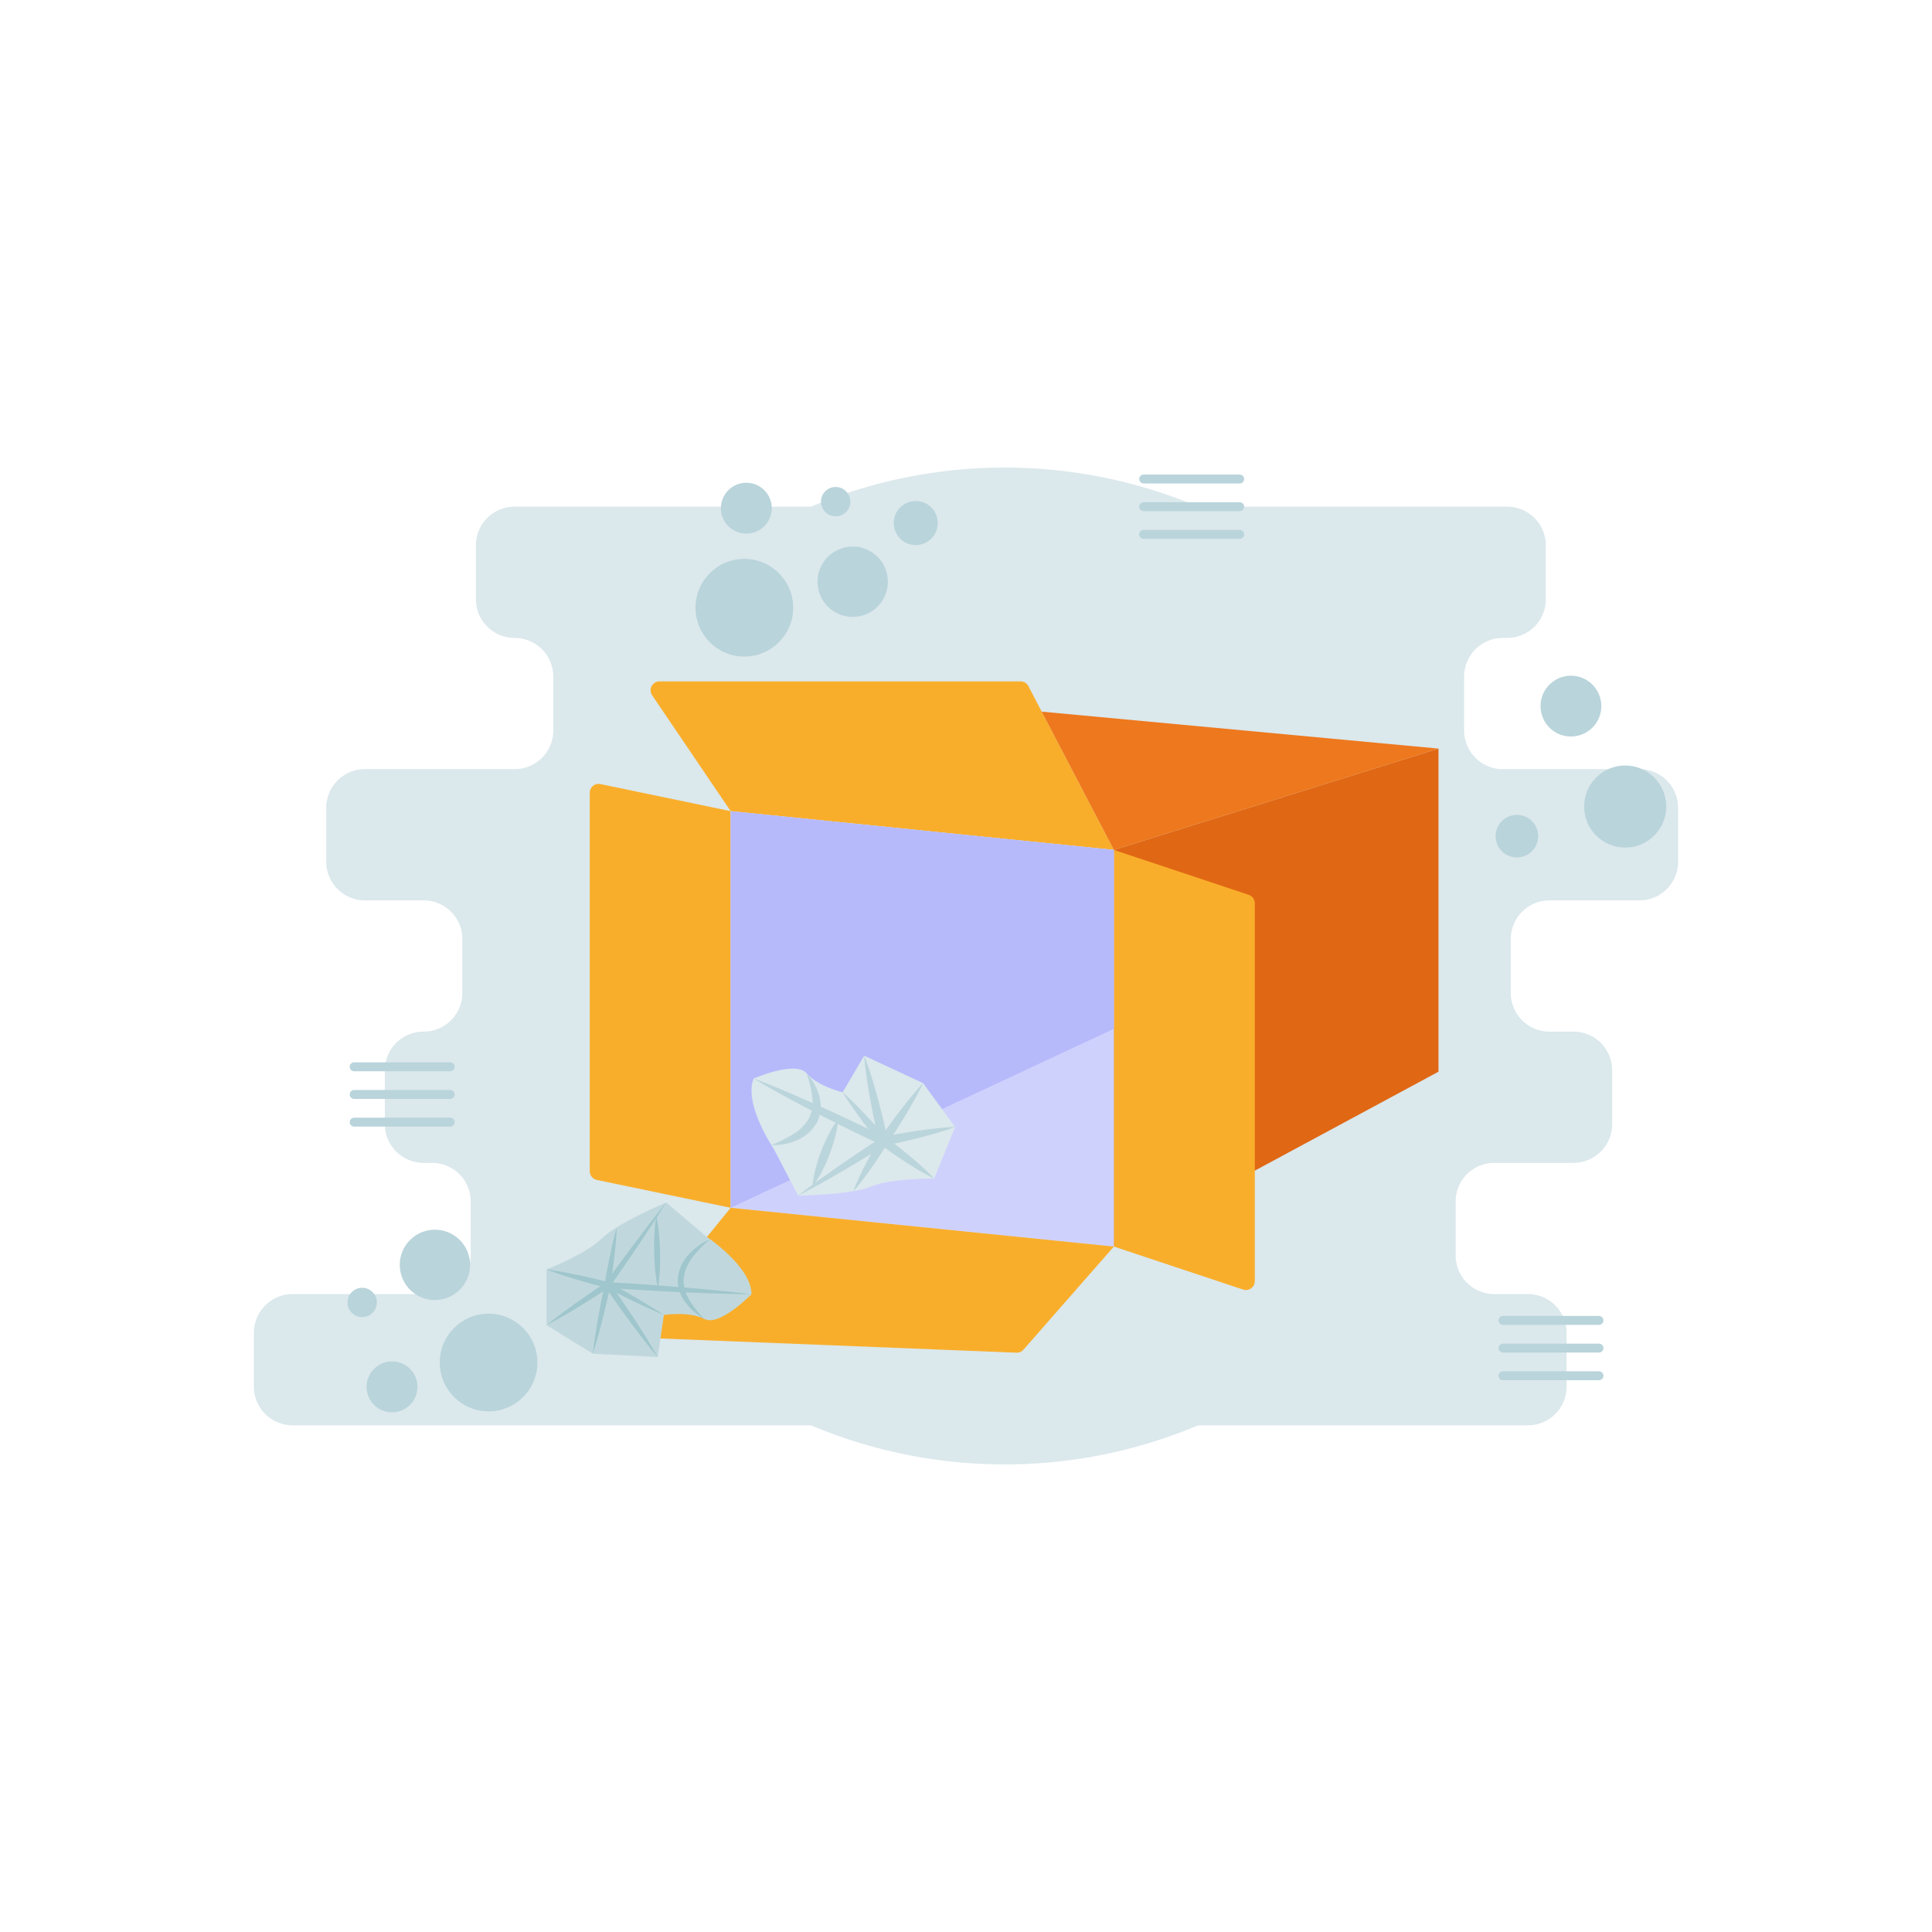 <svg id="SvgjsSvg1001" width="360" height="360" xmlns="http://www.w3.org/2000/svg" version="1.1" xmlns:xlink="http://www.w3.org/1999/xlink" xmlns:svgjs="http://svgjs.com/svgjs"><defs id="SvgjsDefs1002"></defs><g id="SvgjsG1008"><svg xmlns="http://www.w3.org/2000/svg" data-name="Layer 1" viewBox="0 0 650 512" width="360" height="360"><circle cx="337.969" cy="256" r="167.695" fill="#dbe8ec" class="colordbe8ec svgShape"></circle><path fill="#dbe8ec" d="M564.583,220.903V202.794a13.021,13.021,0,0,0-13.021-13.021H505.603A13.021,13.021,0,0,1,492.582,176.752V158.642a13.021,13.021,0,0,1,13.021-13.021h1.451a13.021,13.021,0,0,0,13.021-13.021V114.491A13.021,13.021,0,0,0,507.054,101.47H173.135a13.021,13.021,0,0,0-13.021,13.021v18.11a13.021,13.021,0,0,0,13.021,13.021h0a13.021,13.021,0,0,1,13.021,13.021V176.752a13.021,13.021,0,0,1-13.021,13.021H122.782a13.021,13.021,0,0,0-13.021,13.021v18.11a13.021,13.021,0,0,0,13.021,13.021h19.758A13.021,13.021,0,0,1,155.561,246.945v18.11a13.021,13.021,0,0,1-13.021,13.021h-.048a13.021,13.021,0,0,0-13.021,13.021v18.11a13.021,13.021,0,0,0,13.021,13.021h2.859A13.021,13.021,0,0,1,158.372,335.248v18.11a13.021,13.021,0,0,1-13.021,13.021H98.437a13.021,13.021,0,0,0-13.021,13.021v18.11A13.021,13.021,0,0,0,98.437,410.53H514.045a13.021,13.021,0,0,0,13.021-13.021V379.399A13.021,13.021,0,0,0,514.045,366.379H502.755a13.021,13.021,0,0,1-13.021-13.021V335.248a13.021,13.021,0,0,1,13.021-13.021h26.62a13.021,13.021,0,0,0,13.021-13.021V291.097a13.021,13.021,0,0,0-13.021-13.021h-8.075a13.021,13.021,0,0,1-13.021-13.021V246.945a13.021,13.021,0,0,1,13.021-13.021h30.263A13.021,13.021,0,0,0,564.583,220.903Z" class="colordbe8ec svgShape"></path><line x1="384.775" x2="417.077" y1="92.159" y2="92.159" fill="none" stroke="#b9d4db" stroke-linecap="round" stroke-miterlimit="10" stroke-width="3" class="colorStrokeb9d4db svgStroke"></line><line x1="384.775" x2="417.077" y1="101.47" y2="101.47" fill="none" stroke="#b9d4db" stroke-linecap="round" stroke-miterlimit="10" stroke-width="3" class="colorStrokeb9d4db svgStroke"></line><line x1="384.775" x2="417.077" y1="110.781" y2="110.781" fill="none" stroke="#b9d4db" stroke-linecap="round" stroke-miterlimit="10" stroke-width="3" class="colorStrokeb9d4db svgStroke"></line><line x1="119.153" x2="151.456" y1="289.908" y2="289.908" fill="none" stroke="#b9d4db" stroke-linecap="round" stroke-miterlimit="10" stroke-width="3" class="colorStrokeb9d4db svgStroke"></line><line x1="119.153" x2="151.456" y1="299.218" y2="299.218" fill="none" stroke="#b9d4db" stroke-linecap="round" stroke-miterlimit="10" stroke-width="3" class="colorStrokeb9d4db svgStroke"></line><line x1="119.153" x2="151.456" y1="308.529" y2="308.529" fill="none" stroke="#b9d4db" stroke-linecap="round" stroke-miterlimit="10" stroke-width="3" class="colorStrokeb9d4db svgStroke"></line><line x1="505.663" x2="537.966" y1="375.236" y2="375.236" fill="none" stroke="#b9d4db" stroke-linecap="round" stroke-miterlimit="10" stroke-width="3" class="colorStrokeb9d4db svgStroke"></line><line x1="505.663" x2="537.966" y1="384.546" y2="384.546" fill="none" stroke="#b9d4db" stroke-linecap="round" stroke-miterlimit="10" stroke-width="3" class="colorStrokeb9d4db svgStroke"></line><line x1="505.663" x2="537.966" y1="393.857" y2="393.857" fill="none" stroke="#b9d4db" stroke-linecap="round" stroke-miterlimit="10" stroke-width="3" class="colorStrokeb9d4db svgStroke"></line><circle cx="546.78" cy="202.347" r="13.807" fill="#b9d4db" class="colorb9d4db svgShape"></circle><circle cx="510.344" cy="212.312" r="7.159" fill="#b9d4db" class="colorb9d4db svgShape"></circle><circle cx="528.523" cy="168.562" r="10.228" fill="#b9d4db" class="colorb9d4db svgShape"></circle><circle cx="164.38" cy="389.402" r="16.428" fill="#b9d4db" class="colorb9d4db svgShape"></circle><circle cx="131.897" cy="397.598" r="8.557" fill="#b9d4db" class="colorb9d4db svgShape"></circle><circle cx="121.847" cy="369.192" r="4.936" fill="#b9d4db" class="colorb9d4db svgShape"></circle><circle cx="146.321" cy="356.549" r="11.833" fill="#b9d4db" class="colorb9d4db svgShape"></circle><circle cx="250.43" cy="135.463" r="16.428" fill="#b9d4db" class="colorb9d4db svgShape"></circle><circle cx="251.096" cy="101.968" r="8.557" fill="#b9d4db" class="colorb9d4db svgShape"></circle><circle cx="308.091" cy="106.968" r="7.406" fill="#b9d4db" class="colorb9d4db svgShape"></circle><circle cx="281.147" cy="99.771" r="4.936" fill="#b9d4db" class="colorb9d4db svgShape"></circle><circle cx="286.883" cy="126.713" r="11.833" fill="#b9d4db" class="colorb9d4db svgShape"></circle><polygon fill="#e06714" points="483.963 291.561 374.753 350.388 374.753 216.949 483.963 182.855 483.963 291.561" class="colore06714 svgShape"></polygon><path fill="#f9ae2b" d="M374.753,216.949l-128.921-13.042-26.422-38.981a3,3,0,0,1,2.483-4.683H343.339a3,3,0,0,1,2.66,1.612Z" class="colorf9ae2b svgShape"></path><path fill="#f9ae2b" d="M245.832 337.346L200.808 327.978a3 3 0 01-2.389-2.937V197.73a3 3 0 013.611-2.937l43.802 9.114zM418.218 364.859L374.753 350.388V216.949l45.361 15.101a3 3 0 012.052 2.846V362.012A3 3 0 01418.218 364.859z" class="colorf9ae2b svgShape"></path><polygon fill="#cfd1fd" points="374.753 350.388 245.832 337.346 245.832 203.907 374.753 216.949 374.753 350.388" class="color409cb5 svgShape"></polygon><path fill="#f9ae2b" d="M341.97,386.091l-131.544-5.249,35.406-43.496,128.921,13.042-30.408,34.683A3,3,0,0,1,341.97,386.091Z" class="colorf9ae2b svgShape"></path><polygon fill="#ee781d" points="374.753 216.949 483.963 182.855 350.473 170.429 374.753 216.949" class="coloree781d svgShape"></polygon><polygon fill="#b6bafb" points="245.832 337.346 374.753 277.148 374.753 216.949 245.832 203.907 245.832 337.346" class="color25788e svgShape"></polygon><path fill="#dbe8ec" d="M253.562,293.863s14.085-6.162,17.826-1.761,12.104,6.382,12.104,6.382l7.262-12.324,19.807,9.243,10.784,14.745-7.042,17.386s-14.305-.22-21.127,2.641-24.648,3.081-24.648,3.081l-8.143-15.625S250.041,302.446,253.562,293.863Z" class="colordbe8ec svgShape"></path><path fill="#bad5db" d="M283.492,298.484c1.355,1.2,2.656,2.445,3.931,3.711,1.286,1.257,2.524,2.555,3.766,3.849,1.216,1.316,2.464,2.605,3.643,3.952,1.19,1.338,2.4,2.658,3.55,4.03l-2.535,1.254c-.575-2.393-1.143-4.787-1.651-7.195-.519-2.405-.964-4.827-1.429-7.245-.848-4.854-1.638-9.72-2.012-14.681,1.796,4.639,3.177,9.372,4.5,14.118.62,2.383,1.261,4.76,1.826,7.155.577,2.392,1.095,4.798,1.605,7.205l.004.021a1.455,1.455,0,0,1-2.54,1.233c-1.146-1.374-2.231-2.8-3.337-4.208-1.117-1.399-2.164-2.856-3.244-4.286-1.053-1.452-2.111-2.9-3.121-4.389C285.428,301.531,284.433,300.03,283.492,298.484Z" class="colorbad5db svgShape"></path><path fill="#bad5db" d="M310.561,295.403c-.84,1.812-1.785,3.552-2.727,5.294-.967,1.726-1.94,3.447-2.966,5.132-.997,1.705-2.069,3.359-3.116,5.03-1.055,1.666-2.168,3.292-3.25,4.939l-1.528-2.305c2.004-.411,4.016-.785,6.032-1.142,2.023-.316,4.035-.692,6.068-.959,2.027-.301,4.064-.546,6.105-.776,2.048-.194,4.093-.403,6.166-.469-1.94.735-3.908,1.328-5.873,1.936-1.972.572-3.948,1.129-5.934,1.63-1.98.535-3.981.961-5.971,1.447-1.998.444-3.999.873-6.008,1.263l-.032.006a1.484,1.484,0,0,1-1.497-2.311c1.135-1.612,2.236-3.245,3.398-4.839,1.169-1.588,2.313-3.193,3.532-4.748,1.189-1.574,2.432-3.112,3.681-4.646C307.915,298.37,309.186,296.851,310.561,295.403Z" class="colorbad5db svgShape"></path><path fill="#bad5db" d="M314.303,327.534c-1.625-.77-3.162-1.659-4.707-2.536-1.526-.904-3.038-1.827-4.519-2.792-2.981-1.904-5.866-3.938-8.698-6.044l2.166-.428c-1.712,2.79-3.486,5.542-5.389,8.216-.931,1.349-1.92,2.664-2.913,3.976-1.017,1.297-2.034,2.595-3.154,3.829.576-1.565,1.255-3.067,1.935-4.568.703-1.487,1.411-2.972,2.176-4.422,1.489-2.925,3.108-5.771,4.789-8.58a1.488,1.488,0,0,1,2.04-.512l.113.075.013.01c2.847,2.086,5.64,4.243,8.338,6.531,1.358,1.131,2.685,2.304,3.999,3.496C311.785,325.002,313.088,326.208,314.303,327.534Z" class="colorbad5db svgShape"></path><path fill="#bad5db" d="M253.562,293.863c7.603,2.855,15.019,6.098,22.408,9.396,3.678,1.684,7.363,3.352,11.007,5.106,3.663,1.714,7.292,3.499,10.92,5.287l.011.005a1.451,1.451,0,0,1,.137,2.526c-2.395,1.524-4.841,2.969-7.261,4.454-2.416,1.491-4.885,2.9-7.325,4.354-2.464,1.416-4.917,2.849-7.41,4.22q-3.722,2.083-7.522,4.045,3.382-2.618,6.848-5.104c2.297-1.679,4.633-3.295,6.959-4.928,2.35-1.595,4.671-3.236,7.044-4.795,2.369-1.565,4.714-3.169,7.108-4.694l.149,2.532c-3.657-1.728-7.311-3.459-10.932-5.261-3.64-1.762-7.238-3.611-10.845-5.442C267.679,301.83,260.527,298.04,253.562,293.863Z" class="colorbad5db svgShape"></path><path fill="#bad5db" d="M259.485 316.225a43.3 43.3 0 007.384-3.625 14.867 14.867 0 005.273-5.289 12.243 12.243 0 001.143-7.223 42.463 42.463 0 00-1.897-7.986 18.612 18.612 0 014.214 7.54 12.25 12.25 0 01-.814 9.082 13.855 13.855 0 01-6.821 5.956A18.881 18.881 0 01259.485 316.225zM281.978 307.58a33.235 33.235 0 01-1.054 6.067 56.083 56.083 0 01-1.85 5.764 55.108 55.108 0 01-2.452 5.535 32.835 32.835 0 01-3.255 5.229 32.829 32.829 0 011.05-6.069 55.094 55.094 0 011.854-5.763 56.065 56.065 0 012.456-5.533A33.233 33.233 0 01281.978 307.58z" class="colorbad5db svgShape"></path><path fill="#c0d8dd" d="M252.831,366.415s-10.729,11.011-15.852,8.341-13.616-1.357-13.616-1.357l-2.089,14.151-21.829-1.108-15.541-9.601-.02-18.758s13.336-5.181,18.579-10.399,21.676-12.132,21.676-12.132l13.425,11.411S252.863,357.138,252.831,366.415Z" class="colorc0d8dd svgShape"></path><path fill="#9fc6cc" d="M223.363,373.399c-3.326-1.368-6.576-2.88-9.812-4.418-1.608-.788-3.229-1.55-4.822-2.366-1.597-.808-3.203-1.599-4.784-2.438l1.251-1.411c2.862,4.003,5.627,8.075,8.338,12.183,2.679,4.131,5.326,8.285,7.739,12.601-3.211-3.76-6.189-7.684-9.134-11.629-2.913-3.968-5.773-7.973-8.535-12.047l-.007-.011a.97.97,0,0,1,1.258-1.4c1.58.841,3.134,1.729,4.697,2.601,1.567.864,3.107,1.781,4.659,2.673C217.297,369.56,220.368,371.408,223.363,373.399Z" class="color9fc6cc svgShape"></path><path fill="#9fc6cc" d="M199.445,386.443c.428-3.939,1.046-7.837,1.726-11.722.67-3.887,1.449-7.751,2.256-11.609l1.522,1.04L199.802,367.498c-1.74,1.078-3.457,2.191-5.215,3.242-1.746,1.07-3.512,2.108-5.284,3.138-1.786,1.009-3.566,2.027-5.399,2.964,1.583-1.316,3.219-2.552,4.849-3.797,1.644-1.224,3.294-2.439,4.964-3.623,1.658-1.203,3.357-2.344,5.033-3.518l5.101-3.415a.993.993,0,0,1,1.522,1.04c-.846,3.849-1.718,7.693-2.7,11.513C201.703,378.865,200.668,382.674,199.445,386.443Z" class="color9fc6cc svgShape"></path><path fill="#9fc6cc" d="M183.884,358.084c1.767.213,3.509.522,5.253.822,1.739.321,3.474.657,5.201,1.026,3.457.725,6.889,1.548,10.307,2.426l-1.227.805c.282-1.612.53-3.23.839-4.838.305-1.609.597-3.219.943-4.821.666-3.208,1.392-6.407,2.307-9.575-.121,3.295-.431,6.561-.801,9.816-.172,1.63-.398,3.251-.611,4.874-.21,1.624-.479,3.238-.715,4.858a.981.981,0,0,1-1.113.829l-.098-.019-.016-.004c-3.421-.868-6.827-1.791-10.209-2.811-1.693-.503-3.377-1.04-5.057-1.592C187.214,359.307,185.537,358.743,183.884,358.084Z" class="color9fc6cc svgShape"></path><path fill="#9fc6cc" d="M252.831,366.415c-4.052-.012-8.097-.125-12.143-.227-4.045-.119-8.086-.291-12.127-.469q-12.12-.583-24.223-1.432l-.007-.001a.968.968,0,0,1-.72-1.526c1.645-2.314,3.341-4.592,5.012-6.887,1.667-2.299,3.386-4.56,5.077-6.841,1.717-2.262,3.413-4.541,5.169-6.776,1.751-2.238,3.474-4.497,5.27-6.704-1.494,2.422-3.061,4.791-4.599,7.18-1.534,2.393-3.128,4.743-4.701,7.109-1.599,2.346-3.169,4.714-4.793,7.043-1.619,2.333-3.212,4.683-4.857,6.997l-.727-1.526q12.113.684,24.208,1.662c4.031.338,8.061.682,12.088,1.078C244.784,365.509,248.811,365.911,252.831,366.415Z" class="color9fc6cc svgShape"></path><path fill="#9fc6cc" d="M238.926 347.927a36.164 36.164 0 00-5.782 5.881 14.522 14.522 0 00-3.087 7.089 10.01 10.01 0 00.308 3.78 13.716 13.716 0 001.515 3.612 35.608 35.608 0 005.099 6.467 20.255 20.255 0 01-6.407-5.617 12.221 12.221 0 01-2.502-8.45 13.964 13.964 0 013.885-7.881A20.515 20.515 0 01238.926 347.927zM221.342 364.403a46.845 46.845 0 01-.909-6.026c-.19-2.011-.312-4.024-.354-6.039-.049-2.014-.014-4.031.087-6.048a46.329 46.329 0 01.648-6.061 46.326 46.326 0 01.912 6.026c.189 2.011.313 4.024.351 6.039.046 2.015.012 4.031-.09 6.048A46.846 46.846 0 01221.342 364.403z" class="color9fc6cc svgShape"></path></svg></g></svg>